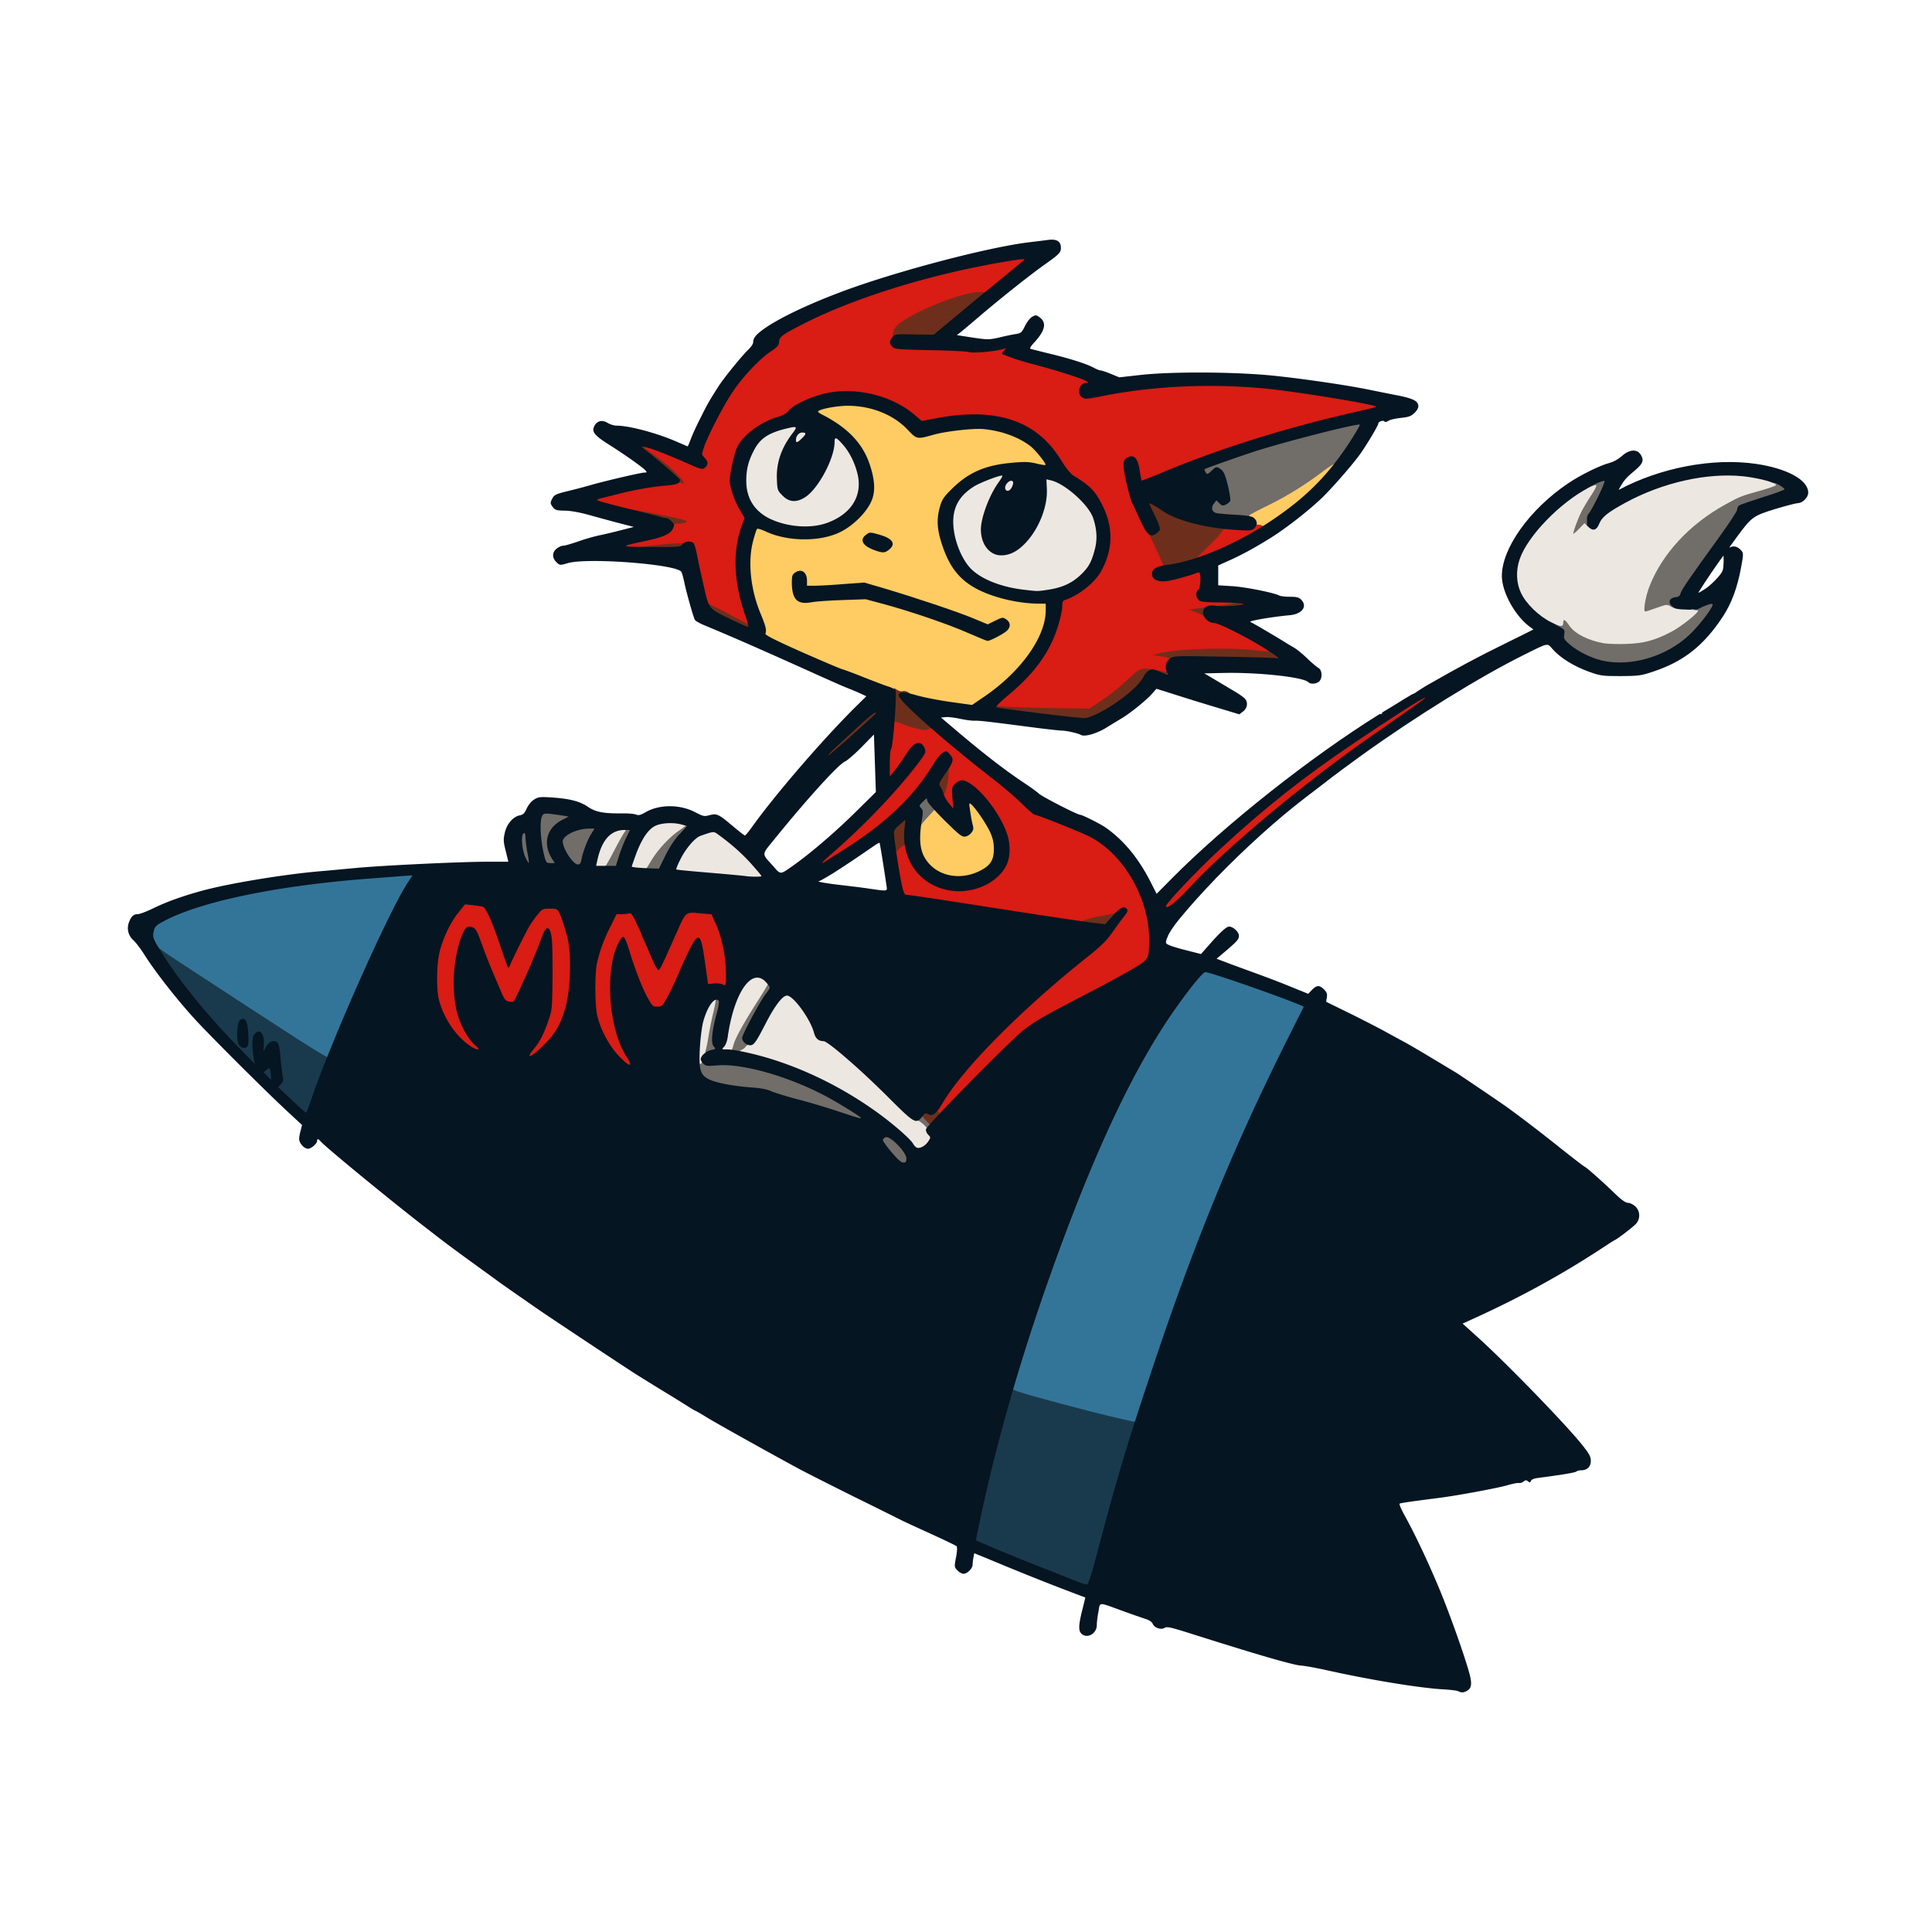 <svg xmlns="http://www.w3.org/2000/svg" xmlns:xlink="http://www.w3.org/1999/xlink" version="1" width="1400" height="1400" viewBox="0 0 14000 14000" id="marv">
	<g id="tail">
		<path d="M11836.425 3269.972c-24.061.207-52.758 13.441-81.446 39.316-26 23-60 42-90 50-68 17-208 85.989-300 147.989-276 186-477.992 468.008-476.992 668.008 1 118 100.004 294.003 209.004 369.003 14 9 23 18 20 20-2 2-101.004 50.985-219.004 108.985-182 89-329 168.012-555 297.012-22 13-51.992 31.992-66.992 41.992-14 11-28.016 19.004-31.016 19.004s-33.988 18.004-67.988 39.004c-35 22-95.004 58.992-134.004 81.992-7.375 4.475-14.9 9.142-22.344 13.71v13.126h-21.367c-490.211 304.01-1118.871 799.895-1505.293 1191.171l-112.813 113.75c.148 2.772.311 5.54.488 8.301-325.401 155.547-222.975 359.736-218.424 472.663 3.431 11.076 282.444-179.133 287.428-169.89 16-36.642 48.553-86.906 92.324-139.824 77.316-93.928 167.261-193.67 263.653-293.496v-6.894h6.719c203.726-210.336 435.66-420.448 639.629-576.621 33-25 98-74.996 145-110.996 73-57 163-123.996 270-200.996 382-275 855.996-568.993 1175.996-726.993 181-90 167.004-88 214.004-35 54 60 146.996 117.989 255.996 157.989 85 30 96.004 32.011 229.004 32.011 128-1 147.996-3.015 230.996-31.015 222-73 366-185.996 505-395.996 65-99 106.004-210.004 134.004-364.004 16-88 16-93.992 0-111.992-24-27-49.996-33-75.996-20-26 15-25 12 50-90 102-139 116.992-149.008 276.992-198.008 77-23 149.996-41.992 160.996-41.992 34 0 73.008-37.993 73.008-71.993 0-88-153-171.007-375-203.007-310-45-689.004 26.992-989.004 186.992-17 9-15.992 7.015 3.008-28.985 30-51 47.004-70.015 109.004-121.015 56-47 63.996-71 35.996-110-10.938-15.75-26.853-23.462-45.566-23.301zm668.32 195.566c96-.75 189.242 5.747 248.242 19.747 97 22 159.008 45.996 148.008 55.996-4 5-74.004 29.004-154.004 54.004-81 25-152.008 52-158.008 60-7 8-16 26.988-20 42.988-5 16-57.988 97.004-117.988 179.004-168 231-270.004 377.011-284.004 407.011-7 15-20.004 26.993-29.004 26.993s-25 9-35 20c-24 26-11 68.992 25 86.992 34 17 145.996 16.008 205.996-1.992 27-8 50.012-15 52.012-15 13 0-95.008 133.007-148.008 183.007-83 78-154.992 121-266.992 160-75 26-105.008 30.985-208.008 33.985-105 3-129 0-190-20-135-45-230.996-111.988-220.996-152.988 10-40-10-61-105-110-101-52-160.004-106-204.004-185-27-49-30-62.004-30-144.004 1-76 4.992-98.993 26.992-146.993 61-130 170.004-261.015 304.004-361.015 81-61 229.008-146.992 253.008-146.992 12 0-67.012 163.996-102.012 210.996-18 26-18.988 33.004-7.988 69.004 15 52 49 69.992 85 46.992 13-9 26.996-29.996 30.996-45.996 8-37 97-96.996 260-175.996 123-60 225.992-93.993 376.992-126.993 70-15 168.766-23 264.766-23.75zm-14.024 551.153c3.512-1.242 5.196 22.832 4.258 56.582-2 61-4.988 70.004-42.988 114.004-22 26-62.008 62.996-88.008 80.996-50 34-73 42.015-60 21.015 42-69 157.996-240.011 185.996-272.011.25-.312.51-.503.74-.586zm-2208.613 1066.933c2.758 1.097-197.159 141.767-624.121 438.653-192 143-408 315.008-605 483.008-77 65-239.992 219-361.992 340-229 229-265 257-120 95 263-295 717.992-680.004 1186.992-1004.004 340.086-231.547 521.53-353.687 524.121-352.657z" fill="#051521" stroke="#051521" stroke-width="10"/><path d="M11381.987 3897.28c-15-38 55-201 141-330l19-29-21 12c-15 7-24 8-28 1-7-12 121-74 134-66 9 6-90 209-115 237-10 11-15 31-12 56 2 25-1 37-9 36-6-2-32 21-57 49-38 44-46 49-52 34zm519 552c-10-18-4-86 13-148 88-310 452-654 796-753 64-18 122-38 130-44 10-9 23-7 52 10 22 12 39 26 40 31 1 4-71 31-159 58-88 28-166 55-172 60-7 6-13 19-13 30s-58 99-128 196c-218 301-273 381-281 408-5 20-14 28-36 30-49 5-60 44-20 70 34 22 21 38-15 18-27-17-31-16-114 14-61 22-87 28-93 20zm-297 336c-78-19-170-65-228-114-42-37-46-44-41-74 5-32 3-36-36-56-23-11-39-25-36-31 4-6 13-6 23 0 12 7 19 4 27-12 16-34 43-27 68 18 26 46 74 76 172 107 103 33 299 33 405 0 96-31 193-80 259-132 49-39 51-43 34-55-17-13-17-14-1-20 9-4 22-4 27-1 6 4 18 3 28-2 50-26 95-42 104-36 16 9-90 151-169 225-169 158-430 233-636 183z" fill="#716d69"/><path d="M8448.463 6569.487c-9-14 215.524-251.206 392.524-416.206 314-292 616-531 977-773 206-139 502.937-334.397 509.937-323.397 4 5-313.937 223.397-366.937 260.397-477 329-1065 817-1333 1106-86 92-166.524 167.206-179.524 146.206z" fill="#d91c14"/><path d="M11620.987 4661.28c-115-21-211-70-251-130-28-42-42-49-42-21 0 34-17 34-87-1-89-43-184-136-220-214-34-72-37-161-9-243 57-168 296-414 504-520 23-12 47-19 51-16 5 3-11 35-36 72s-56 90-70 117c-27 53-65 157-60 162 2 2 21-14 42-36l39-40 27 26c35 34 61 26 81-25 18-45 63-81 186-148 271-148 593-220 855-193 111 12 240 46 239 64-1 5-55 24-120 42-128 35-151 44-252 101-254 141-451 353-543 585-31 76-50 188-33 188 6 0 44-12 84-27 74-26 74-26 105-7 23 14 53 19 110 20 43 1 80 4 83 7 11 11-124 119-195 155-118 62-199 83-326 87-60 2-133 0-162-5z" fill="#ede7e2"/>
	</g>
	<g>
		<g fill="#193a4c"><path d="M7652.79 11420.38c-278-108-551-221-581-241l-22-14 19-88c35-173 111-491 159-673 87-326 97-355 111-351 196 58 339 97 594 161 222 57 309 83 306 92-1 7-25 85-51 173-68 225-148 510-220 785-34 129-65 238-68 242-4 4-115-35-247-86z"/><path d="M1879.79 7757.38c-386-385-566-596-721-843-63-101-72-118-61-125 5-3 16 8 25 25 12 22 67 65 188 144 372 244 730 477 900 585 136 87 177 118 172 130-4 9-35 97-71 196-70 196-75 207-92 213-6 2-159-144-340-325zm151 59c-2-9-9-69-16-132-12-112-13-115-37-115-20 0-27 8-40 42-8 23-19 45-22 49-14 13-30-51-25-97 6-51-3-75-27-66-19 8-21 72-5 162 6 33 11 65 11 70 1 6 14 12 29 13 23 2 32-4 44-28 9-17 19-28 24-26 4 3 11 38 14 77 6 72 20 97 43 78 7-5 10-17 7-27zm-249-265c0-9-1-46-2-82-2-58-4-65-22-65s-20 7-20 78c0 43 3 82 7 86 13 12 38 1 37-17z"/></g>
		<g fill="#716d69"><path d="M6460.79 8368.38c-80-88-91-108-73-129 27-33 62-18 132 58 69 73 83 108 56 135-24 24-48 11-115-64z"/><path d="M6620.79 8321.38c-19-24-23-36-14-41 5-3 16 5 25 19 16 24 6 45-11 22z"/><path d="M6682.79 8160.38c-17-13-41-26-53-28-32-4-28-22 5-26 15-2 32-11 39-19 13-19 26-13 53 26 20 28 20 30 3 50l-17 21-30-24z"/><path d="M6127.79 8087.38c-91-30-247-76-348-104-100-27-193-55-205-63s-60-17-107-20c-204-16-345-51-386-97-26-28-34-95-17-130 17-33 33-30 33 7 0 28-5 27 135 25 190-4 420 61 690 194 123 60 342 191 378 225 24 22-23 12-173-37z"/><path d="M5384.79 7638.38c-4-4-22-8-42-10-19-2-40-6-46-9-29-19 36-155 189-390 52-81 62-102 53-117-14-23 3-32 21-10 37 42 37 53 3 101-56 80-165 291-165 320 0 34 21 56 37 40 13-13 36-2 27 12-3 6-12 8-20 5-12-5-38 26-39 46 0 11-11 18-18 12z"/><path d="M5101.79 7620.38c-6-15 18-161 46-281 18-75 18-78 1-56-10 13-21 19-24 14-8-13 22-55 34-47 5 3 8 0 7-6-4-18 27-20 50-4 19 13 19 14 1 81-11 37-26 104-33 148-17 96-10 120 35 111 36-7 46 7 16 26-32 21-126 31-133 14z"/><path d="M4662.79 6304.38c-6-11 83-144 130-194 66-69 152-136 175-136 31 0 31 16 1 38-38 28-117 147-152 230l-28 67h-61c-34 0-63-2-65-5z"/><path d="M4312.79 6283.38c-8-12 20-23 44-16 15 4 27-13 64-87 56-112 105-186 122-186 7 0 18 6 24 14 10 11 7 24-10 58-12 24-36 84-54 133l-31 90-77 2c-42 1-79-2-82-8z"/><path d="M4130.79 6231.38c-61-68-82-126-58-164 23-34 114-74 184-80 64-6 84 6 57 35-26 29-65 125-79 193-17 86-37 89-104 16z"/><path d="M3812.79 6250.38c-28-42-55-124-55-166 0-41 34-91 49-73 7 7 41 189 45 237 2 29-21 30-39 2z"/><path d="M3949.79 6262.38c-39-47-64-325-32-363 22-26 193-16 223 14 7 7-5 17-39 31-123 53-153 144-89 270 13 26 21 50 18 54-11 11-70 6-81-6z"/><path d="M6653.79 6016.38c-3-5 1-30 9-57 19-61 19-84 0-105-13-15-11-20 19-49l34-33 17 33c10 19 26 41 37 50 20 15 19 17-36 76-31 33-56 65-56 71 0 15-17 24-24 14z"/><path d="M8977.79 3747.38c-188-13-191-13-201-41-7-19-7-32 0-42 6-8 16-26 22-40l10-24 22 28c25 30 53 32 70 5 10-15-16-133-44-206-13-34-66-32-79 2-8 20-13 23-32 16-29-10-36-46-11-59 108-58 585-205 898-277 61-14 136-32 168-39 47-11 59-12 63-1 8 21-175 305-197 305-5 0-8 5-6 11 1 6-5 13-14 14-9 2-42 23-75 48-110 83-248 168-389 238-77 38-144 68-150 67-5-1-30-3-55-5z"/></g>
		<g fill="#ffcc63"><path d="M6833.79 6344.38c-57-22-129-88-158-144-22-44-34-128-24-178 4-21 29-56 67-97l59-64 76 82c42 45 90 89 106 97 58 30 89-7 69-82-16-63-24-151-14-157 16-10 121 123 160 201 41 83 54 170 33 222-19 46-95 108-153 125-69 20-161 18-221-5z"/><path d="M6957.79 5113.38c-164-22-271-43-339-65-41-14-80-23-86-20-7 2-21-1-31-8-11-6-37-18-59-25s-101-37-175-66-166-65-205-79c-38-15-173-73-300-129l-230-103 3-34c1-21-10-63-32-114-19-45-45-119-57-166-42-157-29-391 27-477l14-22 62 29c79 36 195 60 290 60 257-1 478-169 478-363 0-118-71-288-159-377-46-47-207-150-235-150-26 0-28-18-4-34 81-53 292-60 423-13 39 13 89 34 112 46 49 25 143 105 158 135 14 26 44 26 146-2 161-43 360-55 478-27 94 23 183 69 249 130 65 60 117 129 108 143-3 6-32 4-73-5-81-18-237-12-328 12-114 30-202 79-279 158-53 53-75 84-85 116-20 71-25 148-11 194 76 258 125 330 274 402 110 54 237 84 391 93l110 7 3 43c11 148-121 378-311 543-86 75-236 180-252 178-5-1-39-5-75-10zm280-519c58-30 82-62 65-89-10-18-61-12-100 10-41 24-52 23-155-21-88-37-426-151-622-209-154-46-177-48-417-29-145 11-154 11-167-6-7-10-11-30-8-46 4-17 0-32-11-43-22-22-38-21-60 3-15 17-17 30-11 87 8 85 29 108 91 99 22-3 121-11 221-17l181-12 106 26c232 59 556 170 727 251 70 33 88 33 160-4zm-806-616c22-8 21-61-1-72-32-16-131-35-148-28-11 4-15 15-13 38 3 28 9 33 53 49 54 19 84 22 109 13z"/><path d="M9104.79 3817.38c-4-3-7-14-7-24s-11-26-25-35-23-20-20-24c3-5 65-38 138-73 140-69 272-151 399-248 42-32 79-55 82-50 8 12-118 155-200 226-207 182-335 261-367 228z"/></g>
		<g fill="#337599"><path d="M7912.79 10230.38c-358-92-563-150-577-164-20-20 202-696 394-1197 311-812 586-1340 901-1733 107-133 64-129 354-31 253 86 464 169 470 185 2 6-46 112-108 235-386 771-681 1492-985 2404-98 294-127 370-141 372-10 2-148-31-308-71z"/><path d="M2157.79 7530.38c-193-124-471-306-866-564-143-94-174-119-188-150-15-32-15-42-3-77 12-36 22-45 103-87 293-153 890-267 1664-317 69-4 128-5 132-2 3 3-12 35-34 71-96 155-365 727-509 1084-38 94-74 172-81 173s-105-58-218-131z"/></g>
		<g fill="#6d2f1b"><path d="M6704.79 8114.38c-20-22-37-42-37-45 0-14 42-25 61-15 16 9 26 8 44-4 30-20 32-20 44 2 8 15 2 26-32 60l-42 42-38-40z"/><path d="M7862.79 6700.38c-46-6-78-15-75-21 7-15 136-55 220-67 45-7 83-18 96-30 26-23 46-23 68 0 15 18 15 20-2 35-21 19-38 11-21-10 9-10 7-13-9-13-13 0-41 23-73 60-59 68-55 67-204 46z"/><path d="M6478.79 6172.38c-5-14-13-56-16-94l-7-69 55-48c31-26 58-43 61-38 9 14-1 211-10 212-5 0-23 14-41 31l-32 31-10-25z"/><path d="M6827.79 5778.38c-7-16-19-45-29-65l-17-35 31-47c18-26 40-56 50-67 24-26 27-59 9-87-17-27-2-39 18-15 11 13 19 77 9 77-1 0-3 34-5 75-2 42-12 93-21 115s-18 45-19 52c-4 26-16 24-26-3z"/><path d="M5913.79 5566.38c-3-5 10-24 29-42 19-19 35-39 35-46 0-10 297-291 341-322 20-14 49-10 49 7 0 8-130 129-362 334-48 42-89 73-92 69z"/><path d="M6637.79 5299.38c-96-24-175-61-173-82 1-10 4-65 7-123s6-106 6-108c0-1 11 4 24 13 13 8 30 13 39 9 18-7 60 13 52 26-3 5-18 5-35 0-26-7-30-6-30 10 0 11 6 23 14 27s60 53 117 107l103 99-23 18c-27 22-28 22-101 4z"/><path d="M7742.79 5213.38c-204-23-557-69-566-75-6-3 4-19 23-34 29-25 56-32 44-11-6 8 313 21 525 21h125l90-59c49-32 130-97 181-145 100-94 101-95 207-75 32 6 59 9 61 7 1-2 6-18 10-35l7-33h-44c-54 0-88-20-65-38 49-41 412-71 647-52 85 6 158 14 163 17 4 2 13 0 20-5 14-12 133 67 126 83-2 6-22 9-44 8s-198-5-391-9c-248-5-356-3-371 4-41 22-29 102 16 102 25 0 133 62 124 71-8 8-152-35-243-74-40-17-80-8-80 18 0 45-195 209-337 283-87 45-92 46-228 31z"/><path d="M5281.79 4500.38c-130-63-152-78-158-101-4-15-3-32 1-36 10-10 100 31 202 91 38 22 72 40 75 40s1-12-5-27c-6-17-6-30 0-36 10-10 26 20 35 62 2 9 8 27 13 41 11 25 8 40-5 40-4 0-75-33-158-74z"/><path d="M8660.79 4455.38c-40-15-75-29-78-33-12-11 29-26 94-33l64-7-31-14c-44-18-60-55-38-89 9-14 21-23 27-19 7 4 6 10-1 19-6 8-10 24-8 37 2 19 11 24 43 28 26 3 39 10 37 18-2 11 12 12 65 7 38-4 82-10 99-15 36-9 145 10 145 25 0 17-62 26-201 29l-135 2-1 32c0 17-2 33-5 35-2 2-36-8-76-22z"/><path d="M8419.79 4101.38c-22-26-111-230-105-239 3-5 12-7 20-4 19 8 53-11 53-29 0-8-19-53-42-100-31-62-39-88-31-96 13-13 28-6 118 54 86 57 327 125 463 131 33 1 46 21 14 21-15 1-222 201-222 215 0 3-3 5-7 6-5 0-41 10-81 23-101 31-164 37-180 18z"/><path d="M4474.79 3973.38c-9-6-15-15-12-20 4-5 11-7 16-3 5 3 16 1 24-6 9-7 15-8 20 0 7 11 26 14 23 3-2-5 2-8 7-8 6 0 9 3 8 8-2 4 7 7 18 7 17 0 19-3 10-14-8-10-9-16-1-21 13-8 32 4 25 16-8 12 2 12 131-6 61-7 147-14 193-13 76 1 84 3 98 25 12 18 13 27 4 36s-13 6-17-11c-8-29-54-30-72-2-12 19-23 20-235 20-134 0-229-5-240-11z"/><path d="M4866.79 3839.38c-1-5-2-18-3-29-2-29-9-31-249-88-76-18-137-37-135-43 7-24 125-8 435 59 53 12 100 43 85 58-4 4-30 11-57 15-28 3-55 13-62 22s-13 12-14 6z"/><path d="M4953.79 3529.38c-17-13-34-23-40-22-5 1-10-8-10-20-1-21-128-134-259-230-50-37-53-63-6-47 13 4 27 9 32 10 4 1 10 3 15 4 4 1 14 3 22 4 8 0 14 8 12 17-1 9 24 33 65 62 38 25 93 75 124 109 87 98 115 169 45 113z"/><path d="M6455.79 2468.38c-2-5-5-23-6-41-3-41 30-80 119-139 123-82 432-194 534-194 76 0 62 19-142 188l-195 163-139-2c-125-3-140-1-152 16-8 10-16 14-19 9z"/></g>
		<g fill="#d91c14"><path d="M6796.79 8053.38c-9-19-4-32 44-103 182-267 596-679 1032-1026 109-87 139-117 188-189 32-47 70-98 83-112 37-39 1-57-40-21-13 12-51 23-96 30-42 6-105 21-142 33l-65 22-149-22c-82-12-331-51-554-86s-433-67-468-71c-93-10-97-16-127-178l-25-140 37-38c39-40 63-38 63 6 0 36 56 139 96 178 22 20 71 52 109 70 64 30 78 33 165 33 78 0 107-5 159-25 79-31 142-85 171-147 32-69 26-184-17-273-41-90-92-167-154-234-58-64-94-86-137-86-47 0-56 20-49 110 4 44 2 82-2 84-5 3-27-14-50-39l-40-44 20-47c13-28 22-74 24-118 2-39 7-79 10-88 4-9 5-27 3-40-2-18-10-24-35-26-29-3-33 1-62 55-125 233-402 490-771 713-110 67-114 68-118 57-2-5 48-52 110-105 252-216 655-652 675-731 7-30-7-55-35-59-16-2-28 8-48 40-48 78-157 217-166 212-15-9-9-197 7-218 11-14 15-46 15-108 0-64 4-90 13-94 8-3 36 5 63 16 27 12 78 28 113 36 54 13 66 13 85 1 20-14 30-7 181 120 88 73 234 192 325 262 91 71 179 148 195 170 19 25 43 45 65 52 96 30 376 145 426 174 174 102 338 330 395 550 23 90 30 290 11 336-14 35-160 122-517 307-154 80-307 163-339 185-97 65-199 161-431 406-121 127-223 231-227 231s-12-10-19-21z"/><path d="M4532.79 7715.38c-67-40-158-169-195-273-24-69-50-213-50-278 0-131 55-332 130-475 44-85 45-85 111-85h59l24 48c22 44 135 305 150 346 3 10 8 17 10 15s34-74 71-159 78-176 91-202l24-48h190l30 42c58 80 104 280 98 428l-3 74-73 1c-85 0-86-1-96-90-13-122-39-256-49-252-9 3-84 157-126 258-30 74-104 215-121 233-16 17-25 18-57 10-36-8-41-15-91-114-51-103-114-278-128-352-8-46-16-48-38-5-33 65-49 151-53 297-4 128-2 160 20 267 25 119 57 200 111 279 37 55 19 71-39 35z"/><path d="M3831.79 7650.38c-3-8 13-40 36-70 72-99 108-207 120-366 8-115-5-449-18-462-5-5-20 22-35 59-45 120-107 265-158 371l-50 103-32-6c-41-9-48-17-82-95-15-36-33-78-40-95-31-70-69-166-100-255-32-89-36-95-64-98-27-3-31 1-49 51-60 158-74 390-33 541 26 99 81 200 135 248 33 29 38 38 25 43-57 22-211-121-281-260-111-221-55-584 119-767 31-31 59-56 62-53 4 2 34 6 66 9 33 3 65 12 71 18 15 17 75 155 102 238 62 190 61 187 68 160 15-53 126-258 176-325l53-70h120l32 65c45 90 74 245 75 390 0 269-94 494-256 612-44 32-54 34-62 14z"/><path d="M7357.79 5124.38c-85-3-154-9-153-13s37-36 80-71c236-192 372-410 392-630l6-69 51-17c152-52 253-173 289-348 16-75 13-119-12-212-27-98-116-250-147-250-7 0-20-8-30-19-9-10-34-26-55-36-31-14-50-35-92-104-79-129-155-203-264-257-49-24-116-50-148-58-129-33-314-29-514 10l-82 17-53-45c-69-58-106-80-199-117-165-65-316-74-479-30-92 24-211 87-227 119-9 18-29 29-78 42-37 10-85 28-108 40-61 30-159 124-180 172-23 51-47 172-47 235 0 60 33 159 74 219l31 47-29 85c-24 71-30 105-34 210-5 141 9 238 56 383 16 48 25 90 20 93-4 3-48-18-97-45-49-28-118-64-153-80l-65-30-26-108c-15-59-34-146-42-193-9-47-17-94-20-106-4-19-12-21-82-22-43-1-149 8-235 19-274 35-316 13-78-42 205-46 218-52 238-92 11-22 20-27 50-27 42 0 77-16 52-23-94-28-407-87-463-87-42 0-187-36-201-51-6-6-6-12 0-18 42-38 608-143 634-117 5 5 12 7 15 4 14-14-114-138-206-201-55-38-97-72-94-77 8-13 99 18 270 92 88 38 165 70 170 71 6 1 11-11 13-26 2-19-3-33-19-46l-23-18 23-64c29-80 116-256 166-334 97-152 273-345 346-377 29-13 47-47 35-66-23-38 371-228 713-343 392-133 1069-282 1094-242 3 5-60 63-141 129-139 112-149 119-187 116-134-10-573 173-629 262-21 32-20 124 2 134 9 4 100 7 202 6 119-2 220 2 285 11 125 18 260 3 342-39 66-33 77-17 19 26-25 18-45 35-46 38 0 8 142 54 280 91 63 17 156 44 205 61 135 47 161 69 95 83-53 12-50 85 4 85 11 0 64-9 116-20 139-30 370-58 583-71 274-16 609 6 992 67 197 32 437 82 449 94s4 14-114 40c-286 63-753 191-996 274-133 45-391 145-544 210-46 20-88 32-93 27-6-6-32-123-37-169 0-2-15-2-32 0-30 3-33 6-36 39-3 39 43 247 59 264 5 5 9 15 9 23 0 7 27 68 59 135 107 222 150 317 143 320-4 3-19 7-34 11-31 7-45 40-27 63 20 23 124 12 237-26 52-17 98-29 103-25 5 3 9 33 9 67 0 50-4 66-20 80-24 20-25 40-5 60 12 13 36 14 129 10 63-3 122-3 132 1 35 14-4 27-122 41-65 8-141 17-168 21l-49 7 54 20c30 11 63 28 75 38 11 11 32 19 46 19 53 0 429 203 410 222-5 5-46 4-103-4-185-24-583-11-704 24l-40 12 50 6c66 7 78 15 64 42-6 11-8 30-5 42 3 13 3 25 1 28-3 3-36-1-73-8-123-24-123-24-225 72-51 48-132 113-181 145l-90 59-190-2c-105-1-261-5-346-8z"/><path d="M8663.79 4056.38c-3-4 27-36 66-71 38-36 88-87 110-114l39-51 103 3c83 2 104 0 109-12 6-15 53-12 63 4 7 13-93 74-230 140-140 67-254 111-260 101z"/></g>
		<g fill="#ede7e2"><path d="M6591.79 8276.38c-216-245-756-540-1150-628-77-17-98-29-67-41 10-4 24-15 31-25s22-18 32-18c15 0 33-25 71-102 61-122 129-226 164-251 25-18 27-18 52-1 65 42 165 182 184 257 13 52 30 72 57 65 10-3 30 4 44 16 141 117 330 288 455 414 84 83 160 152 169 152 28 0 94 59 94 85 0 12 7 25 15 29 8 3 15 11 15 17 0 19-76 89-97 89-10 0-41-26-69-58z"/><path d="M5058.79 7700.38c-14-17 1-222 23-301 24-90 82-185 104-171 5 3-2 46-14 97-13 51-31 140-40 198s-23 113-30 122c-8 8-14 25-14 37 0 27-14 36-29 18z"/><path d="M5212.79 7613.38c-4-6 3-20 18-33 20-17 26-34 31-82 9-83 50-233 81-294 35-69 105-140 138-140 25 0 87 43 87 60 0 5-29 53-63 107-109 169-178 292-190 341-12 46-13 47-54 50-24 2-44-2-48-9z"/><path d="M5182.79 6345.38l-300-26 3-25c2-14 17-50 34-80 64-114 127-171 211-190l48-10 60 47c34 27 71 53 83 60 40 22 230 236 219 247-8 8-5 8-358-23z"/><path d="M4571.79 6291.38c-8-22 13-92 51-173 54-112 135-174 228-174 35 0 116 20 122 30 2 4-17 21-43 38-70 45-159 139-207 218l-42 69-52 3c-38 2-53-1-57-11z"/><path d="M4347.79 6286.38c-14-2-29-7-34-12-10-10 10-103 35-150 24-49 99-116 139-125 41-9 60 7 37 32-8 10-41 68-72 128-31 61-62 115-69 121-6 5-22 8-36 6z"/><path d="M7343.79 4278.38c-156-31-245-74-325-159-61-64-96-134-117-237-30-139 0-246 93-327 77-69 234-134 278-117 12 4 6 19-30 73-133 197-153 434-42 486 47 23 73 21 132-7 127-60 237-259 238-431 0-38-2-76-4-84-8-28 31-22 108 15 62 29 95 54 160 120 86 88 116 143 128 241 8 58-14 163-49 232-46 90-164 176-274 200-70 15-210 13-296-5z"/><path d="M5717.79 3823.38c-137-23-274-125-313-235-32-91-17-208 40-319 53-103 138-161 272-185 85-15 95-4 47 52-67 77-126 232-126 327 0 88 48 151 115 151 34 0 93-31 127-67 72-76 148-254 148-345 0-26 4-49 9-53 13-8 105 86 136 138 66 113 85 255 44 332-29 55-102 128-159 159-91 50-213 66-340 45z"/><path d="M7272.79 3554.38c-18-20-18-21 17-57 40-39 68-40 68 0 0 20-45 77-61 77-3 0-14-9-24-20z"/><path d="M5754.79 3207.38c-15-14-6-40 22-67 54-52 97-9 45 45-27 28-53 37-67 22z"/></g><path d="M7617.536 1736.646c-6.754.154-13.988.738-21.738 1.738-29 4-87.008 10.996-128.008 15.996-293 33-968 210.008-1365 358.008-258 97-465.992 196.989-576.992 277.989-51 38-68.008 60.996-68.008 90.996 0 11-17.996 37.007-40.996 58.007-46 46-172 200-210 260-66 103-81.008 129.004-128.008 224.004-29 56-60.992 125.996-71.992 155.996-11 30-22.004 55-24.004 55s-32.996-14-70.996-30c-140-63-350.004-120-444.004-120-18 0-47-9-65-20-40-25-78.992-14-96.992 25-18 40 .988 65 102.988 130 121 76 251.008 169.004 268.008 189.004 12 14 10.988 15.996-7.012 15.996-25 0-289.992 62-386.992 90-38 11-108 29.997-155 40.997-105 26-112.004 29.003-129.004 64.003-12 24-11.004 30.004 5.996 54.004 18 23 27.004 25.993 89.004 26.993 46 1 112.004 13.007 199.004 38.007 72 20 168 45.989 215 57.989l85 22.011-90 22.989c-49 13-121 30.007-160 38.007-38 8-108 28-155 45-47 16-93.996 30-105.996 30s-33.008 8.997-48.008 20.997c-34 27-33.996 68.003-.996 99.003 24 23 25.008 22.997 83.008 5.997 146-41 792.992 9.003 821.992 64.003 5 8 15.008 47 23.008 85 18 81 64 244.008 75 263.008 4 7 31.992 22.996 61.992 35.996 215 89 439 187.993 770 336.993 124 56 245 110.003 270 119.003 25 10 66.008 27.004 93.008 39.004l46.992 21.993-83.008 82.011c-231 229-577.996 630.996-745.996 865.996-24 34-46.996 60.996-50.996 60.996s-44.996-31.996-90.996-70.996c-101-85-112.996-89.996-165.996-75.996-38 10-46 8-100-20-112-60-263.004-60.015-364.004-1.015-35 20-49.004 24.015-69.004 16.015-13-5-56-9.008-95-8.008-139 1-195.008-9.007-253.008-48.007-60-41-132.992-58.989-266.992-67.989-80-5-94.008-3.004-123.008 15.996-20 12-40.988 39.004-52.988 64.004-15 34-25 45-50 50-49 9-95.004 62.993-109.004 126.993-11 48-10.008 65.011 6.992 132.011l19.004 76.992h-145c-202 0-762.996 27-955.996 45-88 8-212 20-275 25-267 24-658 88.993-850 141.993-138 38-254.004 80.003-344.004 124.003-49 24-100.996 44.004-115.996 44.004-31 0-49 18.004-65 64.004-15 44-1.992 93.004 33.008 124.004 17 15 51.988 60.992 77.988 101.992 81 129 250.008 343.993 383.008 486.993 139 148 504.004 512 664.004 660l97.988 91.015-10 38.985c-6 21-10.996 49.011-10.996 62.011 0 30 36.004 70.996 64.004 70.996 23 0 65.996-36.992 65.996-56.992 0-18 9.008-16.004 28.008 5.996 38 43 532.992 448.992 751.992 616.992 25 19 71.996 56.012 105.996 82.012 62 48 130.008 97.985 283.008 208.985 47 34 112.996 82.015 145.996 106.015 33 24 103 72.985 155 108.985s115 80.011 140 97.011c76 53 633.992 422.992 711.992 471.992 40 25 116.008 72.004 168.008 104.004 99 60 136.992 84.008 206.992 128.008 24 15 45.012 26.992 47.012 26.992 3 0 40.004 22.004 84.004 49.004 72 44 446.992 253.004 651.992 364.004 47 26 231 118.989 410 207.989 179 88 333.008 165 343.008 170 10 6 102 48 205 95s190.996 89.003 195.996 94.003c6 6 3.996 37-4.004 80-13 69-13 71 10 95 13 14 33.004 25 44.004 25 27 0 65.996-39 65.996-65 0-13 2.996-36.008 5.996-53.008l5.996-30.996 47.012 19.004c25 10 106.996 44 180.996 75 164 67 327.996 133 505.996 200l70.996 26.992-16.992 70c-31 119-35.004 166.004-14.004 189.004 39 44 114.004 4.996 114.004-59.004 0-19 4.992-62.992 11.992-96.992 13-73-6.992-72 178.008-5 63 23 135 47.996 160 55.996 29 9 49 21.996 55 35.996 13 30 59.996 46 85.996 30 17-11 43.012-4.988 177.012 37.012 478 152 752.996 231.996 810.996 235.996 25 1 99.996 15.004 165.996 29.004 329 74 684 131.988 860 142.988 55 3 107 9.004 115 14.004 20 11 37.996 11.008 60.996-1.992 35-18 40.008-50.996 18.008-130.996-40-143-150.004-452.008-229.004-638.008-81-191-166.992-372.992-246.992-516.992-19-36-32.004-67.015-29.004-71.015 6-5 74.996-14.993 285.996-41.993 134-17 418.008-69.996 493.008-90.996 37-11 75.996-19.011 85.996-17.011s25.004-2.996 34.004-10.996c14-11 19.992-10.997 31.992-.996 12 10 15.996 8.992 20.996-3.008 3-10 23.012-17.996 47.012-20.996 176-23 272.992-38.993 281.992-46.993 5-5 21-9.003 35-9.003 43 0 70-26.008 70-68.008 0-31-10.996-52-65.996-120-120-150-553-595.992-760-781.992l-103.008-93.008 92.012-41.992c325-148 626.992-314.004 901.992-494.004 55-36 104-68 110-70 19-8 129.992-92.993 151.992-116.993 33-36 31.016-91.996-3.984-125.996-16-14-39.008-26.015-53.008-26.015-17 0-44.996-18.989-90.996-62.989-85-83-216.004-199.004-224.004-199.004-3 0-81.008-60.007-173.008-133.007-145-116-292.992-228.985-396.992-303.985-47-33-346.992-237.008-366.992-248.008-9-5-81-48.996-160-95.996-79-48-170.008-101.004-203.008-119.004s-107-58-165-90c-58-31-172.992-89.996-256.992-130.996l-151.016-74.004 5-31.992c4-25 0-37.012-20-57.012-33-33-51.992-32.988-86.992 2.012l-28.008 28.985-108.984-43.985c-99-41-184.008-73-368.008-140-38-14-96.004-35.008-129.004-48.008l-57.988-21.992 57.988-49.004c92-78 104.004-92.008 104.004-118.008 0-27-41.996-65.996-70.996-65.996-20 0-66.004 41.993-149.004 136.993l-55 62.011-125-32.011c-85-22-126.008-37.989-128.008-47.989-1.734-10.054 2.192-25.73 10.684-45.176v-.02a86.486 145.946 0 0 1-12.676-30.585 118.919 372.973 0 0 0-56.328-272.168 143.243 340.54 0 0 1-.488-8.3l-6.192 6.25-46.992-92.012c-87-172-197.008-304.996-328.008-395.996-38-26-166.992-90.997-181.992-90.997-20 0-274.004-130.007-299.004-153.007-14-13-61.996-47.993-105.996-76.993-139-92-304.008-220-498.008-385l-105.996-90 35-3.007c19-2 65.012 4.011 102.012 12.011 37 8 84.988 15.004 107.988 14.004 41 0 79 3.992 410 46.992 105 14 206 25 225 25 34 1 115.004 19.997 134.004 30.997 25 16 113-9 180-50 39-24 93-56.989 120-72.989 62-38 174.996-129.015 215.996-176.015l30.996-35 72.012 22.011c175 56 260 81.996 390 120.996l139.004 41.993 25.996-20c34-25 38.996-70.993 10.996-96.993-12-11-36.996-28-55.996-40-18-11-79.004-47-134.004-80l-100.996-60 142.988-3.007c251-5 574.016 30.011 611.016 67.011 17 17 61.996 12.993 80.996-8.007 23-26 17.996-81.997-9.004-95.997-11-6-47-36.007-80-68.007-33-32-76-66.989-95-77.989s-46.992-27.011-61.992-37.011c-64-40-238-142.985-255-148.985-18-8 160.992-38.004 281.992-49.004 93-8 135-64.004 85-114.004-16-16-32.996-20-80.996-20-33 0-68.012-4.003-77.012-9.003-39-21-252.984-62.989-343.984-67.989l-98.008-6.015v-143.985l101.992-46.015c86-40 169.012-86 272.012-150 112-69 275-195.996 375-290.996 74-71 217.988-235.989 277.988-317.989 46-64 133.008-209.008 133.008-223.008 0-15 37.996-27.003 45.996-14.003 3 5 15.012 2.003 27.012-5.997s53-16.996 90-20.996c55-6 73.992-12.004 96.992-34.004 17-16 30-37.003 30-49.003 0-39-32-56-150-80-63-12-155-30.997-205-40.997-153-32-480-79.992-695-101.992-270-28-737.996-31-965.996-5l-150.996 16.992-61.016-25c-34-14-66.984-25-73.984-25-8 0-30.004-9.003-49.004-19.003-51-28-163.004-63.997-314.004-100.997-71-17-136.004-33.996-144.004-35.996-9-3-.988-18.007 27.012-48.007 78-85 89.984-142 38.984-180-26-19-30-19-55-5-15 8-37.992 37.996-51.992 65.996-23 47-29 53.004-65 59.004-22 3-76 14-120 25-77 17-84.004 16.996-194.004.996l-115-17.989 30.996-24.004c17-14 84.004-69.996 149.004-125.996 156-132 362-295.004 460-364.004 102-72 114.004-85.007 114.004-118.007 0-41.125-22.977-60.807-70.254-59.727zm-202.656 141.66c5.625-.136 9.027.2 9.902 1.074 2 1-60.988 52.997-137.988 115.997-78 63-226.996 185.011-330.996 272.011l-190 157.989-140-1.993c-136-3-141.004-2-159.004 20-24 29-24 46 0 70 17 17 40.992 19.004 271.992 24.004 140 2 268.004 8.985 284.004 13.985 30 10 189.996-4.993 245.996-21.993 24-8 24-6.992 5 13.008-18 21-18 21.989 0 27.989 11 4 39.004 15.003 64.004 24.003 25 10 99 32.004 165 49.004 158 42 334 97.996 365 115.996 23 13 24.004 14 4.004 15-51 1-73 77-30 105 21 14 34 13 150-10 365-72 765.996-91 1165.996-55 224 21 796.996 114.008 815.996 133.008 2 2-63.004 17.996-144.004 35.996-504 114-980.984 262.993-1398.984 436.993-85 36-157.008 63.011-158.008 62.011-2-2-8.004-34.011-14.004-72.011-13-85-35.988-115-77.988-100-47 16-50.004 48-19.004 185 16 67 33.996 133.007 40.996 148.007 8 14 34.008 69.989 58.008 122.989 51 109 72.988 129.007 112.988 103.007 14-9 27.996-22.992 30.996-31.992s-12-53.004-35-99.004c-23-47-41.992-87.004-41.992-89.004 0-8 36 12.008 105 58.008 103 68 310.008 119.989 528.008 132.989 95 6 108.992 5.003 126.992-10.997 25-23 25.992-49.007 1.992-73.007-15-15-41.988-19.996-132.988-25.996-63-3-125.996-8.993-140.996-11.993-34-8-43.004-40-19.004-70l17.988-23.007 21.016 20.996c18 19 24.992 20 46.992 10 14-7 27.992-18.989 31.992-27.989 3-8-4.992-58-16.992-110-18-73-29.008-100-48.008-115-32-25-37.988-24.004-67.988 5.996-14 14-29.008 25-33.008 25-8 0-25.004-31-19.004-35 10-7 248.008-91 368.008-130 222-71 743.996-203.992 755.996-191.992 2 2-20.004 41.989-49.004 87.989-167 266-335.992 438.003-601.992 614.003-248 165-541.996 289.004-745.996 314.004-77 10-109.004 29.993-109.004 66.993s41.008 57.996 103.008 50.996c42-4 168.984-38.985 233.984-63.985 20-8 18.008 109.992-1.992 126.992s-18.992 53.008 3.008 73.008c15 14 42.988 16.989 152.988 17.989 74 1 148.004 5.007 164.004 8.007 45 11-129.004 24.996-194.004 15.996-60-8-90.996 9.993-90.996 51.993 0 34 42.004 73.007 79.004 73.007 37 0 263.996 116.004 390.996 199.004 81 53 90 60.996 60 55.996-19-3-195-7.996-390-10.996-354-6-354.992-6.004-381.992 15.996-30 23-37.012 64.997-17.012 100.997 10 19 9.012 19.007-27.988 3.007-75-32-80.004-33-104.004-20-13 6-30.008 24.996-38.008 40.996-32 70-176.988 189.008-317.988 263.008-53 27-93 41.996-115 40.996-76-3-620-70.007-635-78.007-8-4 24.992-37.004 86.992-89.004 150-125 250-246 315-385 38-78 75-209.985 75-263.985 0-23 5.008-35.004 18.008-39.004 103-34 219-127.011 265-212.011 86-158 87.996-314.989 5.996-477.989-50-100-86-137-205-210-21-12-54.004-52-84.004-100-67-108-128.008-173.996-213.008-230.996-172-115-407.988-144-707.988-85l-97.012 17.989-57.988-49.004c-169-142-443-202.996-660-145.996-101 26-220.012 84-247.012 120-14 19-37.996 34-75.996 45-131 38-264.996 140.004-300.996 229.004-21 52-49 184.996-50 235.996 0 44 37.004 149.996 74.004 210.996l34.004 58.008-18.008 48.007c-70 185-63 408 20 650 17 47 28 88 25 90-3 3-63.996-24.004-135.996-59.004-149-72-150.008-73.003-183.008-219.003-9-41-21.992-95-26.992-120-6-25-17-78.004-25-119.004s-19-79.989-25-87.989c-17-20-66.996-16.007-80.996 6.993-12 19-23.008 20.003-228.008 19.003-234-1-235.008-2.003-38.008-44.003 127-27 178.016-50.008 196.016-88.008 13-26 11.996-30.989-9.004-52.989-12-13-29.008-24.003-38.008-24.003-8 0-28-4-45-10-17-5-126.988-32.997-242.988-60.997-117-29-213.008-55.003-213.008-59.003s10.008-10.008 23.008-13.008c12-2 66.992-16 121.992-30 118-31 250-53.989 355-62.989 76-6 100-16.003 100-39.003 0-11-133-126-265-230-19-15-18-16.004 15-9.004 41 8 130.004 42.007 294.004 113.007 112 50 118.992 51 136.992 35 25-22 24.012-41.996-2.988-70.996-22-24-22-24.015-5-76.015 34-97 156.992-330.992 221.992-421.992 79-110 188.008-223.008 263.008-273.008 48-31 58-43 60-70 4-39 22.996-51.992 200.996-141.992 318-159 775.996-308 1230.996-400 149.625-30.625 297.715-55.118 337.09-56.075zm-1272.09 1062.07c169 0 327.996 63 430.996 170 71 75 69.004 74.004 194.004 39.004 91-25 288-47 360-40 133 13 255.996 59 340.996 125 38 31 115.012 127 107.012 135-2 2-33.008-1.996-68.008-10.996-51-12-85.004-13-174.004-5-193 17-312.988 68.997-432.988 185.997-61 60-74.004 79-89.004 130-25 87-22.996 156 9.004 260 57 182 134.996 280 280.996 350 120 57 286.004 94 424.004 95h51.992v48.007c0 191-178 441.993-440 621.993l-94.004 64.003-156.992-22.011c-87-12-197-33.989-245-47.989-100-29-129.004-28.007-129.004 1.993 0 38 319 321 690 610 77 60 171.996 142.011 210.996 182.011 40 39 77.996 71.992 85.996 71.992 18 0 323.012 121.997 392.012 155.997 249 125 438 451.003 435 754.003-1 133-3.004 137.008-104.004 198.008-49 30-197 111-330 180-320 166-387.008 204-473.008 270-89 67-706 693.996-710 720.996-2 11 6.016 29.004 16.016 39.004 19 19 18.996 20.989.996 47.989-20 31-56 52.011-80 47.011-9-2-22-15.004-30-29.004-19-36-164.004-161.007-289.004-248.007-281-197-600-341.997-905-410.997-60-14-128.992-25-151.992-25-42 0-43.004 0-24.004-19.003 11-11 21.996-40.989 25.996-67.989 45-322 173.996-511.011 275.996-402.011 16 17 29.004 34.996 29.004 40.996 0 5-13.004 26.015-29.004 46.015-40 51-170.996 294.985-170.996 318.985 0 25 29.992 53.007 56.992 53.007 28 0 42.004-19.003 114.004-159.003 66-128 122.004-200.997 154.004-200.997 46 0 169 169.993 195 266.993 11 44 33 63.007 70 63.007 30 0 267.004 204.993 469.004 406.993 189 189 201.004 196.011 244.004 142.011 21-28 26.996-30.004 45.996-19.004 32 17 59-5.007 105-83.007 145-247 561.004-668 1039.004-1050 112-89 147.984-124.996 193.984-190.996 31-44 69-96 85-115 20-26 25.016-37.989 16.016-47.989-20-25-47.012-13.015-102.012 48.985l-55.996 61.015-98.008-12.011c-106-14-414.992-59.997-961.992-145.997-195-30-363.996-55-375.996-55-18 0-23.008-10.992-38.008-76.992-19-88-55.996-335.007-55.996-373.007 0-17 12.992-36.004 41.992-59.004l41.016-35-7.012 68.007c-23 225 114.012 410 332.012 445 165 26 343.992-54.004 406.992-184.004 29-61 31-147 5-225-57-172-241.004-390-329.004-390-12 0-32.988 11.997-47.988 25.997-24 24-25.004 29.011-19.004 102.011l6.992 76.993-30-35c-17-19-34.996-51-40.996-70-5-20-16.004-44-24.004-55-13-18-9.996-26 34.004-90 63-92 66.996-105.993 35.996-141.993-24-27-25.992-27.007-51.992-13.007-15 8-45.008 45.007-68.008 83.007-148 243-348.988 432.989-677.988 637.989-46 29-93 59.011-105 67.011-46 29-21 1.985 80-86.015 226-199 457.992-445 606.992-645 37-50 42.004-61.985 34.004-83.985-23-66-77.012-56-127.012 25-20 32-55.996 83.993-80.996 116.993l-45.996 58.007v-94.004c0-52 4.004-99 9.004-105 15-14 43.992-413.007 31.992-428.007-6-7-29.988-18.996-52.988-25.996-24-7-101.008-37-173.008-65-71-29-141.992-55.004-156.992-59.004-14-3-147-60-295-125-184-82-267.004-122.989-264.004-132.989 9-27 1.992-55-33.008-140-76-180-97-387.007-55-538.007 11-41 23.012-77.993 27.012-81.993s29.984 3.993 58.984 16.993c152 73 381.004 79.007 529.004 13.007 101-44 209.004-150.004 244.004-239.004 25-62 22.004-140.003-10.996-244.003-49-160-159.004-278-349.004-375-16-8-30-17.997-30-20.997 0-17 131-43.007 215-43.007zm-388.34 154.336c21.006-.526 12.969 12.91-12.656 46.66-81 106-118.012 216.005-112.012 334.005 3 76 5.016 79.996 41.016 115.996 48 49 101.996 52 165.996 10 95-63 210.996-281.985 210.996-398.985 0-39 12.004-35.011 59.004 17.989 48 55 84.996 127.004 105.996 209.004 41 161-43.008 296.996-223.008 360.996-114 40-272.984 30.004-398.984-25.996-119-53-183.008-150.004-183.008-279.004 0-83 14.008-140.993 53.008-216.993 44-87 99.992-127.004 221.992-159.004 36-9 59.056-14.351 71.66-14.668zm58.34 39.669c32 0 30.992 10.007-3.008 43.007-32 31-41.992 33.996-41.992 10.996 0-29 21-54.004 45-54.004zm6033.438 128.69c-2.79.02-5.648.253-8.555.626 2.902-.372 5.77-.601 8.555-.625zm7.5.41c.63.07 1.234.204 1.855.294-.62-.09-1.225-.223-1.855-.293zm-19.864.9c-1.816.322-3.634.64-5.488 1.093 1.856-.454 3.67-.772 5.488-1.093zm26.817.332c.82.196 1.617.45 2.421.683-.8-.233-1.601-.485-2.421-.683zm-35.899 1.777c-1.922.55-3.845 1.128-5.801 1.816 1.957-.689 3.878-1.265 5.801-1.816zm42.852.43zm-52.715 2.93zm59.023.1c.71.4 1.418.795 2.11 1.23-.69-.435-1.401-.83-2.11-1.23zm5.977 3.964c.62.478 1.252.936 1.855 1.446-.6-.51-1.234-.967-1.855-1.446zm-74.688.273zm80.254 4.668c.54.551 1.099 1.06 1.621 1.641-.52-.58-1.082-1.09-1.621-1.64zm-90.039.644c-2.181 1.3-4.364 2.726-6.562 4.18 2.197-1.453 4.383-2.88 6.562-4.18zm-10.351 6.7c-2.202 1.538-4.409 3.21-6.621 4.902 2.209-1.688 4.423-3.366 6.621-4.902zm-10.117 7.558zm-65.391 45.352c-7.828 3.816-15.676 7.105-23.379 9.765 7.696-2.658 15.559-5.953 23.379-9.765zm-23.379 9.765zm-11.426 3.516c-8.5 2.125-18.117 5.057-28.633 8.691 10.516-3.634 20.133-6.566 28.633-8.691zm-28.633 8.691c-21.031 7.27-45.632 17.332-71.914 29.258 26.282-11.924 50.883-21.989 71.914-29.258zm-71.914 29.258c-26.281 11.926-54.25 25.711-82.031 40.45 27.781-14.737 55.75-28.525 82.031-40.45zm1238.399-16.66c25.429 5.504 49.621 11.726 72.402 18.555-22.781-6.828-46.973-13.051-72.402-18.555zm-1003.008 62.754c-2.554 2.403-5.311 4.888-7.656 7.207 2.344-2.319 5.103-4.805 7.656-7.207zm-4549.004 10.039c1.585.06 2.664.356 3.164.918 2 2-9.992 22.992-26.992 46.992-68 92.999-129.004 257.006-129.004 343.006 0 107 62.992 186.993 146.992 186.993 64 0 123.008-30.993 183.008-96.993 93-102 154.008-259.007 148.008-383.007l-3.008-70.997 30 6.993c101 21 277.004 177 309.004 275 27 82 30.996 154.007 10.996 228.007-24 92-46.004 131.004-109.004 189.004-63 57-132.004 86.993-234.004 101.993-74 11-67.996 11.003-170.996-.996-162-19-303-74.004-380-149.004-56-54-107.004-163.004-124.004-264.004-26-153 17.016-255.004 141.016-334.004 42.187-27.188 181.038-80.73 204.824-79.903zm5796.348 28.809c5.954 4.945 11.423 9.961 16.386 15.058-4.963-5.097-10.432-10.113-16.386-15.058zm-5729.805 8.73c10.375-.375 17.133 7.379 13.633 23.379-3 12-10.016 28-16.016 35-26 33-55.988 2.992-32.988-33.008 11-16.5 24.996-24.996 35.37-25.37zm5582.363 43.379c1.88 1.836 2.734 3.5 2.481 4.961.25-1.46-.6-3.125-2.481-4.961zm-13.242 14.023c-16.75 6.688-46.496 17.004-82.246 28.692 35.742-11.685 65.493-22.003 82.246-28.692zm-1394.629 13.594c-37.595 21.843-79.189 47.972-114.726 72.54 35.537-24.57 77.132-50.696 114.726-72.54zm1148.008 69.746c-12.157 4.619-22.142 8.732-30.391 12.383 8.247-3.65 18.24-7.767 30.391-12.383zm366.152 12.95c-28.78 6.42-84.281 21.421-142.031 38.671 57.75-17.25 113.25-32.25 142.031-38.671zm-1662.031 13.671c-25.125 18.75-49.362 38.597-72.578 59.317 23.216-20.719 47.453-40.567 72.578-59.317zm1466.348 41.875c-15.915 5.233-30.028 10.198-42.774 15.196 12.75-5 26.852-9.961 42.774-15.196zm-106.602 48.38c-9.124 6.5-17.793 13.698-26.465 21.933 8.672-8.234 17.34-15.434 26.465-21.934zm-1121.972 81.015c-3.203 3.484-6.516 6.48-9.766 8.73 3.25-2.25 6.562-5.246 9.766-8.73zm-9.766 8.73c-4.5 2.875-8.975 5.112-13.379 6.72 4.404-1.608 8.879-3.845 13.379-6.72zm-13.379 6.72c-6.579 2.4-12.999 3.397-19.18 3.046 6.175.348 12.608-.648 19.18-3.047zm-52.52-15.138zm15.528 13.047c5.578 3.047 11.51 4.773 17.715 5.137-6.198-.366-12.143-2.094-17.715-5.137zm-427.246 79.2c-10.441 16.055-20.221 32.226-29.297 48.437 9.08-16.219 18.851-32.375 29.297-48.437zm1396.347 94.59c.24-.08.45-.06.66.08a.758.758 0 0 0-.66-.08zm.66.08c.34.211.64.896.94 1.6-.3-.707-.6-1.397-.94-1.6zm-1.406.507c-7 8-19.492 24.679-34.961 46.29 15.464-21.603 27.963-38.291 34.961-46.29zm-1450 2.012c-4.74 10.343-8.5 19.441-11.719 28.242 3.22-8.806 6.976-17.894 11.719-28.242zm1452.774.293c.14.47.26 1.119.39 1.7-.13-.587-.25-1.228-.39-1.7zm1.66 11.485c.23 2.895.32 6.769.45 10.39-.13-3.661-.22-7.47-.45-10.39zm-156.699 3.046c-50.11 69.961-90.164 126.881-119.004 169.121 28.84-42.242 68.894-99.158 119.004-169.12zm157.48 15.645c.1 7.081 0 14.922-.22 23.516.24-8.556.3-16.46.22-23.516zm-1469.648 5.566c-2.898 8.862-5.223 17.566-6.934 26.953 1.711-9.382 4.038-18.096 6.934-26.953zm1404.355 43.887c-26.706 38.387-57.239 83.616-83.066 122.969 25.828-39.352 56.359-84.584 83.066-122.969zm22.09 88.066c-5.5 6.5-12.125 13.688-19.375 21.094 7.251-7.406 13.875-14.594 19.375-21.094zm-287.891 102.48zm136.739 9.884c.55.835 1.63 1.233 3.222 1.191-1.579.04-2.67-.36-3.222-1.191zm250.605 28.222zm-18.223 42.149zm-146.367 31.66c.17.253.24.62.19 1.113 0-.502 0-.86-.19-1.113zm.19 1.113c-.18 1.973-2.078 5.809-5.351 11.094 3.274-5.285 5.172-9.121 5.351-11.094zm-259.053 15.485c6.375 3.187 15.501 5.747 26.504 7.676-11.002-1.93-20.129-4.489-26.504-7.676zm-991.699 5.683c8.677 7.27 17.826 14.352 27.5 21.29-9.674-6.938-18.823-14.02-27.5-21.29zm27.5 21.29c9.673 6.936 19.869 13.734 30.644 20.429-10.775-6.695-20.971-13.493-30.644-20.43zm30.644 20.429c10.775 6.695 22.12 13.282 34.102 19.824-11.982-6.542-23.327-13.13-34.102-19.824zm971.641-38.008c16.219 2.016 35.281 2.922 55.156 2.735-19.874.187-38.938-.718-55.156-2.735zm-1048.984 133.907c.64 1.265.65 2.214-.1 2.714.75-.502.75-1.44.1-2.715zm1120.898 22.714c-20.75 19.5-40.805 36.813-60.977 52.422 20.172-15.61 40.227-32.922 60.977-52.422zm-76.152 63.809c-35.479 25.876-71.898 46.92-113.536 65.703 41.644-18.785 78.054-39.824 113.536-65.703zm-113.555 65.703c-23.797 10.734-49.285 20.738-77.285 30.488 27.994-9.748 53.493-19.756 77.285-30.488zm-77.285 30.488c-18.743 6.498-34.685 11.689-49.649 15.86 14.97-4.17 30.899-9.36 49.649-15.86zm255.683-4.57c-20.965 14.863-42.648 28.715-65.195 41.66 22.547-12.946 44.23-26.796 65.195-41.66zm-65.195 41.66c-33.816 19.416-69.577 36.812-107.754 52.54 38.183-15.73 73.933-33.121 107.754-52.54zm-107.773 52.54c-25.455 10.485-51.977 20.23-79.727 29.355 27.744-9.123 54.277-18.872 79.727-29.356zm-599.2 4.062zm59.473 24.297c18.689 6.596 33.511 11.635 47.129 15.8-13.622-4.167-28.433-9.202-47.129-15.8zm-1236.914 225.488c-1.857 1.476-3.129 2.558-6.758 5.254 3.578-2.66 4.957-3.817 6.758-5.254zm-3.203.586c-2.548 1.583-6.814 4.355-10.664 6.836 3.74-2.409 8.171-5.286 10.664-6.836zm-16.602 14.16c-4.412 3.206-8.426 6.152-14.14 10.254 5.887-4.226 9.626-6.973 14.14-10.254zm-8.105 1.797c-10.599 6.957-31.075 20.724-46.797 31.21 15.811-10.544 36.214-24.267 46.797-31.21zm-228.516 61.68c-7.12 4.37-14.186 8.671-21.367 13.125h21.367v-13.125zm129.024 4.707c-28.551 19.206-67.99 45.92-105.567 71.347 37.588-25.434 77.012-52.138 105.567-71.347zm-3815.567.273c2.665-.175 3.887 1.316 3.887 4.316 0 2-74.996 69.992-165.996 151.992-91 82-171.012 150.012-177.012 152.012-13 3 26.012-34 207.012-200 82.062-75.563 120.56-107.562 132.11-108.32zm3825.352 1.035c-11.877 8.377-18.249 12.981-32.012 22.656 13.83-9.72 20.074-14.238 32.012-22.656zm-160.293 7.187c-12.154 7.538-24.46 15.278-36.777 23.047 12.318-7.77 24.623-15.509 36.777-23.047zm-47.246 29.63c-11.347 7.189-22.804 14.558-34.278 21.933 11.472-7.374 22.933-14.746 34.278-21.934zm-47.031 30.097c-24.966 16.13-50.364 32.964-75.84 49.902 25.47-16.933 50.88-33.775 75.84-49.902zm-124.707 82.715c-16.81 11.365-33.617 22.749-50.586 34.414 16.959-11.658 33.787-23.056 50.586-34.414zm-3457.188 7.656l6.992 207.989 7.012 209.003-157.012 155c-145 142-320.988 292.993-447.988 381.993-90 63-84.004 63-139.004 0-86-96-87.008-76.985 11.992-198.985 229-283 461.008-539.004 508.008-559.004 16-7 71-54.004 120-104.004l90-91.992zm3357.324 60.957c-17.085 11.924-34.132 23.851-51.328 36.035 17.182-12.173 34.257-24.12 51.328-36.035zm-103.38 73.242c-16.416 11.805-32.785 23.583-49.256 35.586 16.462-11.996 32.85-23.788 49.257-35.585zm-103.378 75.41c-16.276 12.033-32.523 24-48.808 36.192 16.274-12.183 32.543-24.168 48.808-36.191zm-101.953 76.348c-16.63 12.62-33.23 25.18-49.824 37.93 16.585-12.743 33.203-25.317 49.824-37.93zm-104.375 80.274c-15.57 12.128-31.143 24.194-46.64 36.406 15.489-12.206 31.078-24.284 46.64-36.406zm-102.09 80.547c-15.424 12.326-30.881 24.593-46.191 36.972 15.3-12.37 30.777-24.654 46.19-36.972zm287.852 2.207c-16.864 12.912-33.977 26.322-51.191 39.941 17.21-13.616 34.33-27.032 51.19-39.941zm-2748.008 12.011l6.016 22.989c4 13 59.996 76.015 125.996 141.015 102 101 122.992 118 146.992 115 15-2 35-14.007 45-28.007 16-20 17.004-31 9.004-60-5-19-13.008-63.008-18.008-98.008-9-61-7.984-62 11.016-45 33 31 105.984 138.004 133.984 199.004 19 42 27.012 76.003 27.012 119.003 1 84-26.012 125.004-107.012 164.004-148 71-313.996 31.992-390.996-93.008-37-59-44.996-139.988-25.996-262.988 12-74 11.992-85.015-3.008-101.015-16-17-14.988-19.996 12.012-45.996l27.988-26.993zm2683.73 38.34c-16.068 12.812-32.23 25.821-48.534 39.18 16.3-13.353 32.47-26.373 48.535-39.18zm-323.867 28.614c-14.908 12.225-29.89 24.414-44.648 36.66 14.753-12.242 29.746-24.44 44.648-36.66zm270.84 14.218c-16.796 13.795-33.736 27.95-50.722 42.266 16.987-14.313 33.926-28.474 50.722-42.266zm-5390.234 31.309c9.082-.393 21.797.645 40.547 2.52 32 4 71.996 9.988 90.996 12.988l34.004 6.015-45 22.989c-114 58-145.016 170.011-76.016 282.011l20 31.992h-30.996c-27 0-30.996-5.007-40.996-38.007-31-117-40.004-263.985-19.004-303.985 6.25-11.25 11.328-15.869 26.465-16.523zm5322.91 25.02zm-301.738 11.074c-14.715 12.39-29.543 24.768-44.063 37.148 14.513-12.373 29.356-24.764 44.063-37.148zm-4109.278 32.949c25.887.68 51.528 4.094 73.653 10.469l37.988 10-55 60c-35 37-72.992 95.004-101.992 154.003l-47.012 95-60.996-1.992c-75-2-135.996-8.008-135.996-13.008 0-3 14-41.992 30-86.992 42-113 90.008-185.004 143.008-209.004 29.375-13.125 73.203-19.609 116.347-18.476zm-597.363 39.473h38.008l-23.008 38.007c-28 43-60.996 131-70.996 185-5 27-11.996 36.992-25.996 36.992-35 0-109-112.992-110-166.992 0-43 102.992-93.007 191.992-93.007zm4613.457 7.128c-15.02 12.994-30.201 25.998-44.961 38.946 14.755-12.943 29.948-25.956 44.96-38.946zm-4357.441 2.872h38.984l-27.988 58.007c-16 31-37.996 89.985-50.996 128.985l-23.008 73.007H4319.782l9.004-41.992c32-146 97.012-218.007 197.012-218.007zm642.968 15.937c12.337.337 20.024 5.992 34.024 16.055 95 69 170.008 135 238.008 210 42 47 76.992 88.011 76.992 92.011 0 6-78 6-115 0-11-2-128.004-13.004-259.004-24.004-131-11-240.988-21.003-242.988-24.003-3-2 9.984-34.993 28.984-71.993 38-78 106-156.996 145-170.996 54.562-19.125 78.122-27.503 93.984-27.07zm3979.454 4.316c-4.345 3.914-8.663 7.863-13.008 11.797 4.34-3.93 8.667-7.888 13.008-11.797zm-5349.61 2.247c6.125.273 9.18 10.867 9.18 34.492 1 21 7.004 70.008 14.004 108.007 8 39 12 72.004 10 74.004s-13.996-18-25.996-45c-25-56-32-163.996-10-170.996 1-.375 1.937-.547 2.812-.508zm4991.914 56.015c-14.702 13.103-29.676 26.26-44.062 39.278 14.387-13.019 29.36-26.175 44.062-39.278zm-2418.125 14.238c.666-.08 1.137 0 1.387.254 2 2 30 171 50 310 7 43 12.004 41.993-125.996 21.993-47-7-136.008-18-198.008-25-107-12-191-27.004-165-29.004 7-1 54.016-28 106.016-60 81-52 138.996-89.989 295.996-197.989 16.625-11.375 30.943-19.693 35.605-20.253zm2694.825 1.7c-2.905 2.706-5.81 5.372-8.711 8.086 2.899-2.71 5.808-5.384 8.71-8.086zm-327.54 29.511c-26.972 24.467-53.413 48.784-79.14 72.852 25.722-24.063 52.174-48.39 79.14-72.852zm-98.75 91.328c-6.833 6.447-13.735 12.926-20.468 19.336 6.732-6.41 13.636-12.89 20.468-19.336zm262.598 36.856c-2.03 2.022-4.05 4.03-6.074 6.055 2.024-2.022 4.047-4.035 6.074-6.055zm-303.926 2.5c-6.66 6.404-13.407 12.837-19.96 19.2 6.551-6.361 13.301-12.799 19.96-19.2zm-34.12 33.086c-8.28 8.096-16.613 16.217-24.708 24.238 8.096-8.022 16.427-16.141 24.707-24.238zm135.312 36.27c-57.246 57.245-102.43 101.941-135.743 134.238 33.313-32.297 78.493-76.989 135.743-134.239zm-5712.012 5l-36.992 56.992c-142 221-546.996 1132.996-690.996 1550.996-21 62-40.008 113.011-43.008 112.011-3 0-50.004-42.007-104.004-93.007l-99.004-92.989 20-20c18-18 20.008-27.004 13.008-64.004-4-24-11-82.004-15-129.004-8-99-17.004-120-49.004-120-25 0-48.996 22-65.996 60-9 21-9.996 15.004-5.996-30.996 6-84-28.012-123.996-67.012-80.996-19 20-20.988 82.992-7.988 166.992l9.004 50-141.016-145c-215-223-403.996-455-525.996-650-70-110-75-122.996-65-165.996 8-34 17.004-42.996 69.004-70.996 268-145 834-262.011 1510-312.011 77-6 175.008-12.993 218.008-16.993l77.988-5zm5827.656 4.609v6.894c2.219-2.297 4.494-4.597 6.719-6.894h-6.72zm-69.121 79.687c-2.495 2.671-4.9 5.32-7.383 7.989 2.481-2.668 4.89-5.32 7.383-7.989zm-182.285 44.942c-33.313 32.297-54.742 52.195-64.492 59.882 9.748-7.686 31.186-27.593 64.492-59.882zm119.414 23.613c-9.026 9.998-18.01 19.968-26.836 29.902 8.816-9.928 17.82-19.91 26.836-29.902zm-189.043 39.746c-.479.194-.767.189-.898.02.12.187.418.17.898-.02zm150.937 2.813c-14.191 16.085-28.016 32.028-41.62 47.89a4547.89 4547.89 0 0 1 41.62-47.89zm-5276.562 14.59l57.012 5.995c31 4 62.992 8.997 71.992 10.997 22 6 69.004 111.996 129.004 290.996 26 80 51.004 147 54.004 150s10-6 15-20c15-38 116.992-243 141.992-285 13-20 38.012-55.985 57.012-78.985 33-41 36.988-43.008 87.988-43.008 49 0 55.004 2 69.004 30 15 29 44 119 60 185 30 124 20.992 381.997-18.008 510.997-36 118-70 177.007-145 253.007-93 95-149.984 121.996-83.984 40.996 47-58 70.984-103.992 103.984-196.992 31-87 31.004-90.008 34.004-313.008 1-124-1-253.007-5-288.007-12-102-41.004-106.993-74.004-11.993-40 117-190 454.004-205 464.004-4 2-18.984 2.004-33.984-.996-20-4-31.008-17.015-48.008-56.015-98-229-100.008-232.992-158.008-391.992-24-65-34.996-82-55.996-90-41-14-58.004 3.007-89.004 93.007-59 176-62.984 419.985-8.984 568.985 33 90 74.992 157.011 121.992 197.011 36 30 16.992 36.004-28.008 9.004-107-66-199.988-198.007-237.988-338.007-22-79-18.008-275 6.992-365 28-101 79-206.004 135-274.004l45.996-56.993zm5224.375 45.683c-14.105 16.574-27.987 33.06-41.367 49.316 13.376-16.25 27.27-32.747 41.367-49.316zm-41.367 49.316c-7.419 8.97-14.385 17.82-21.133 26.582 6.752-8.764 13.717-17.616 21.133-26.582zm-3538.028-34.453c17.157-.297 39.024 2.45 69.024 5.45l72.012 5.996 30 67.011c53 118 79.984 269 73.984 415-2 35-2.988 36.996-22.988 25.996-12-6-41.004-9.011-64.004-7.011l-41.992 5-22.012-155.996c-37-260-45-255-210 120-23 53-55.992 119.011-71.992 147.011-26 47-33.004 51.992-64.004 51.992-32 0-37-5-70-65-39-70-96.992-219-136.992-355-15-50-31.004-85-39.004-85-19 0-59 83.993-75 156.993-51 236-6.004 554.015 100.996 716.015 50 76 16 68.989-60-12.011-71-75-134.996-196.997-155.996-295.997-17-82-17-307 0-380 23-94 49.992-168.996 96.992-260.996l44.004-89.004h39.004c22 0 46-2.996 55-5.996 11-4 24 14 50 70 20 42 35.996 77.996 35.996 80.996 0 2 13.996 33.993 30.996 71.993 16 37 39.996 91.007 50.996 118.007 12 28 27.004 56.004 34.004 64.004 14 16 14.012 15.996 132.012-249.004 58.5-131.25 67.496-159.558 118.964-160.449zm3511.856 67.637c-6.499 8.599-12.756 17.084-18.535 25.352 5.78-8.262 12.04-16.762 18.535-25.352zm-20.176 27.754a700.036 700.036 0 0 0-14.023 21.055c4.41-6.87 9.023-13.851 14.023-21.055zm-19.18 29.199c-4.215 6.804-8.217 13.466-11.777 19.824 3.568-6.366 7.552-13.01 11.777-19.824zm-15.43 26.7zm261.954 279.16c34 0 519.996 169.003 675.996 234.003l38.008 15.996-125.996 250.997c-386 772-672.004 1471.003-974.004 2379.003-182 545-255 790-395 1320-42 159-65.996 235.992-75.996 236.992-8 1-41.004-8.992-74.004-21.992-33-13-145-58.004-250-99.004-104-41-255.996-101.996-335.996-135.996l-145.996-61.992 17.988-86.015c139-676 348.996-1383.996 630.996-2135.996 270-719 528.004-1247.997 794.004-1625.997 105-150 203-270 220-270zm-3542.227 199.785c5.904-.236 11.387 2.05 16.23 7.207 5 4-1.995 49.007-15.995 98.007-34 129-41 210.004-20 234.004 16 17 15.004 19-15.996 25-37 7-78.008 41.996-78.008 65.996 0 9 9 25 20 35 17 15 30.004 16.997 99.004 10.997 183-16 515.996 79 790.996 225 93 50 250 147 250 155 0 7-9 4.007-165-46.993-82-28-217-68.004-300-89.004-82-22-168-49.003-190-59.003-25-12-75.004-21-134.004-25-134-10-258.996-33.004-310.996-59.004-62-31-73.992-66.993-66.992-216.993 3-63 12.996-146 20.996-185 23.625-98.718 67.887-173.939 99.765-175.214zm-3241.562 497.578c6.103-.46 7.676 9.394 10.8 35.644 3 23 4.989 42.985 2.989 43.985-1 2-13.988-10-27.988-25l-26.016-26.993 23.008-16.992c8.25-6.375 13.545-10.369 17.207-10.644zM6423.2 8239.986c37.598-.311 144.59 111.742 144.59 153.398 0 26-3.992 30.996-21.992 30.996-16 0-42-24-85-75-35-40-63.008-80.007-63.008-88.007s9.992-16.996 21.992-20.996a15.476 15.476 0 0 1 3.418-.392z" fill="#051521"/><path d="M7018.79 4588.38c-139-62-407-154-611-210l-135-36-171 6c-94 3-194 10-223 16-102 19-141-21-141-147 0-42 4-55 22-67 46-33 88-6 88 57v37h58c31 0 125-5 207-12l150-11 140 41c219 65 522 166 644 216l111 46 54-27c52-25 55-26 80-9 32 21 34 55 4 83-27 24-121 73-140 73-7-1-69-26-137-56z" fill="#051521"/><path d="M6335.79 3986.38c-87-32-110-76-58-113 24-18 27-18 95 1 97 28 122 67 69 109-31 25-44 25-106 3z" fill="#051521"/><path d="M1733.79 7575.38c-24-27-19-169 7-185 35-22 51 4 58 90 3 43 2 87-3 97-11 22-41 22-62-2z" fill="#051521"/>
	</g>
	<animateTransform 
		xlink:href="#tail" 
		attributeType="XML"
		attributeName="transform"
		type="rotate"
		begin="marv.mouseover"
		restart="whenNotActive"
        values="0 8350 6650; 40 8350 6650; 0 8350 6650"
		keyTimes="0; 0.5; 1"
		dur="3s"
		repeatCount="1"
		fill="freeze"/>
</svg>